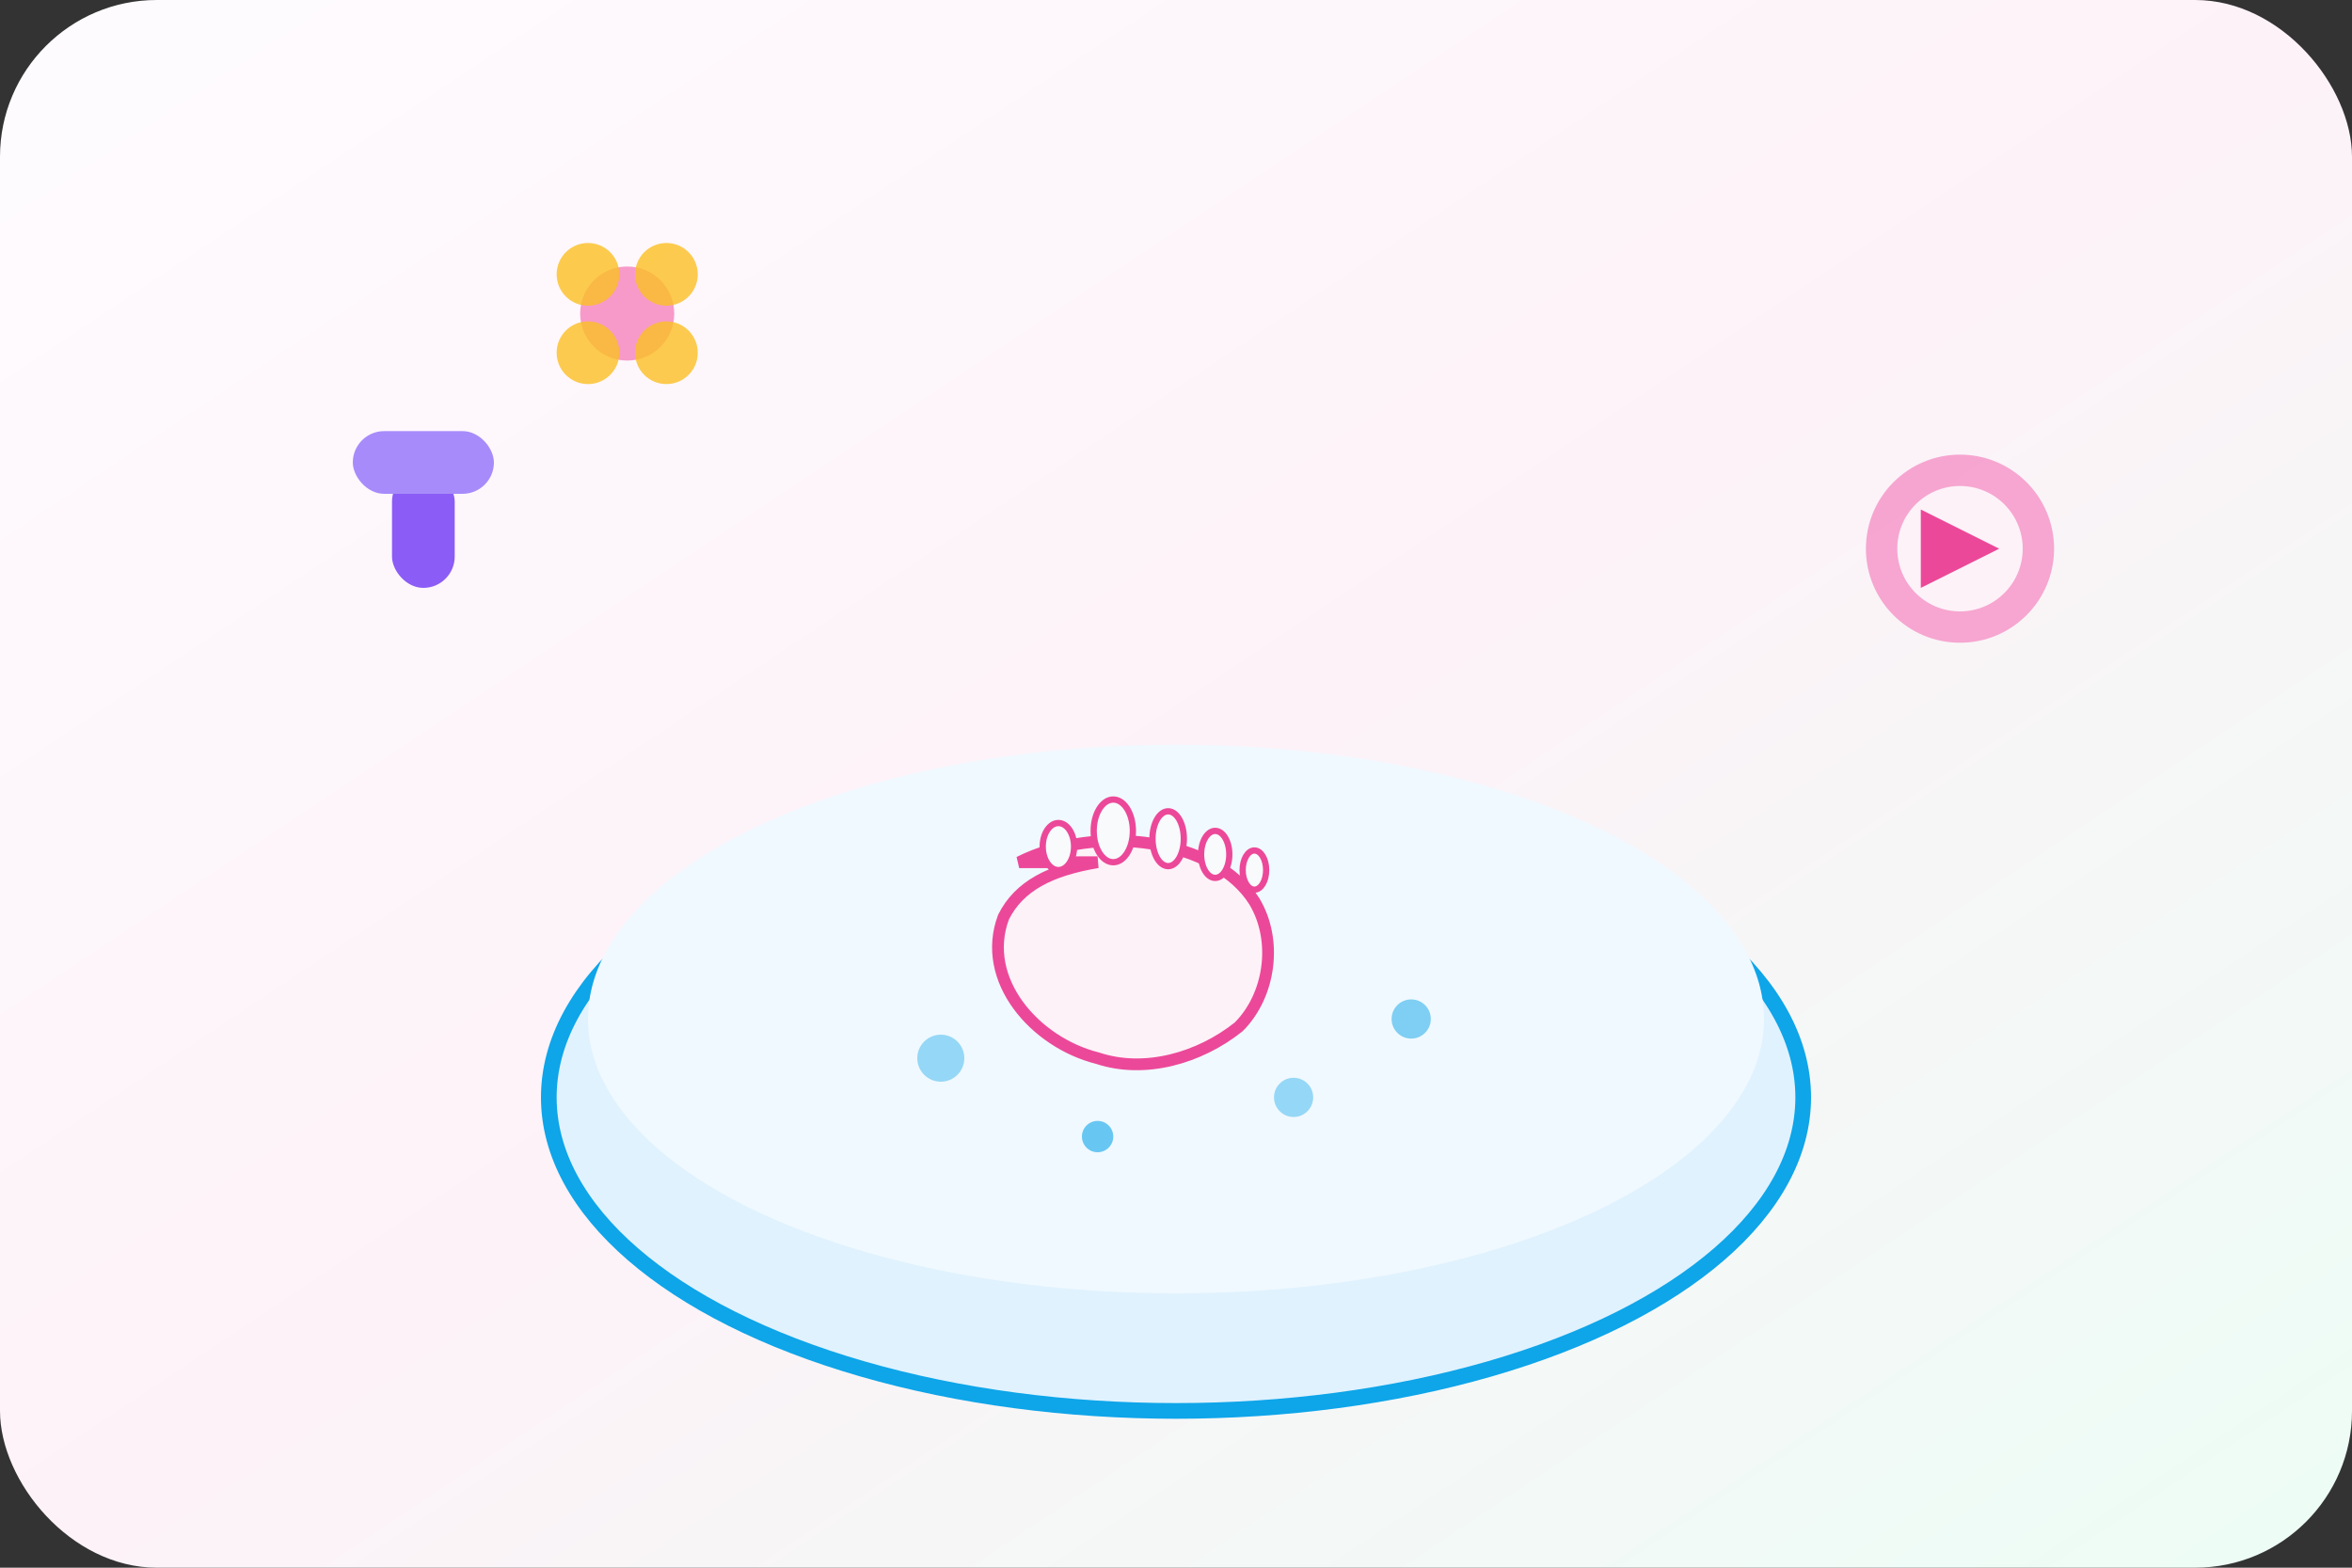 <svg width="300" height="200" viewBox="0 0 300 200" fill="none" xmlns="http://www.w3.org/2000/svg">
  <rect x="0" y="0" width="300" height="200" fill="#333333" stroke="none"/>
  <!-- Background -->
  <rect width="300" height="200" fill="url(#grad3)" rx="20"/>
  
  <!-- Foot spa bowl -->
  <ellipse cx="150" cy="140" rx="80" ry="40" fill="#e0f2fe" stroke="#0ea5e9" stroke-width="2"/>
  <ellipse cx="150" cy="130" rx="75" ry="35" fill="#f0f9ff"/>
  
  <!-- Water bubbles -->
  <circle cx="120" cy="135" r="3" fill="#0ea5e9" opacity="0.4"/>
  <circle cx="180" cy="130" r="2.5" fill="#0ea5e9" opacity="0.5"/>
  <circle cx="140" cy="145" r="2" fill="#0ea5e9" opacity="0.6"/>
  <circle cx="165" cy="140" r="2.5" fill="#0ea5e9" opacity="0.4"/>
  <circle cx="155" cy="125" r="1.5" fill="#0ea5e9" opacity="0.7"/>
  
  <!-- Foot silhouette -->
  <path d="M130 110c10-5 25-3 30 5 3 5 2 12-2 16-5 4-12 6-18 4-8-2-15-10-12-18 2-4 6-6 12-7z" fill="#fdf2f8" stroke="#ec4899" stroke-width="1.5"/>
  
  <!-- Toenails -->
  <ellipse cx="135" cy="108" rx="2" ry="3" fill="#f8fafc" stroke="#ec4899" stroke-width="0.8"/>
  <ellipse cx="142" cy="106" rx="2.5" ry="4" fill="#f8fafc" stroke="#ec4899" stroke-width="0.8"/>
  <ellipse cx="149" cy="107" rx="2" ry="3.5" fill="#f8fafc" stroke="#ec4899" stroke-width="0.8"/>
  <ellipse cx="155" cy="109" rx="1.8" ry="3" fill="#f8fafc" stroke="#ec4899" stroke-width="0.8"/>
  <ellipse cx="160" cy="111" rx="1.5" ry="2.5" fill="#f8fafc" stroke="#ec4899" stroke-width="0.8"/>
  
  <!-- Spa accessories -->
  <rect x="50" y="60" width="8" height="15" fill="#8b5cf6" rx="4"/>
  <rect x="45" y="55" width="18" height="8" fill="#a78bfa" rx="4"/>
  
  <circle cx="250" cy="70" r="12" fill="#f472b6" opacity="0.6"/>
  <circle cx="250" cy="70" r="8" fill="#fdf2f8"/>
  <path d="M245 65l10 5-10 5v-10z" fill="#ec4899"/>
  
  <!-- Flowers -->
  <circle cx="80" cy="40" r="6" fill="#f472b6" opacity="0.7"/>
  <circle cx="75" cy="35" r="4" fill="#fbbf24" opacity="0.8"/>
  <circle cx="85" cy="35" r="4" fill="#fbbf24" opacity="0.8"/>
  <circle cx="75" cy="45" r="4" fill="#fbbf24" opacity="0.8"/>
  <circle cx="85" cy="45" r="4" fill="#fbbf24" opacity="0.8"/>
  
  <defs>
    <linearGradient id="grad3" x1="0%" y1="0%" x2="100%" y2="100%">
      <stop offset="0%" style="stop-color:#fefcff"/>
      <stop offset="50%" style="stop-color:#fdf2f8"/>
      <stop offset="100%" style="stop-color:#ecfdf5"/>
    </linearGradient>
  </defs>
</svg>